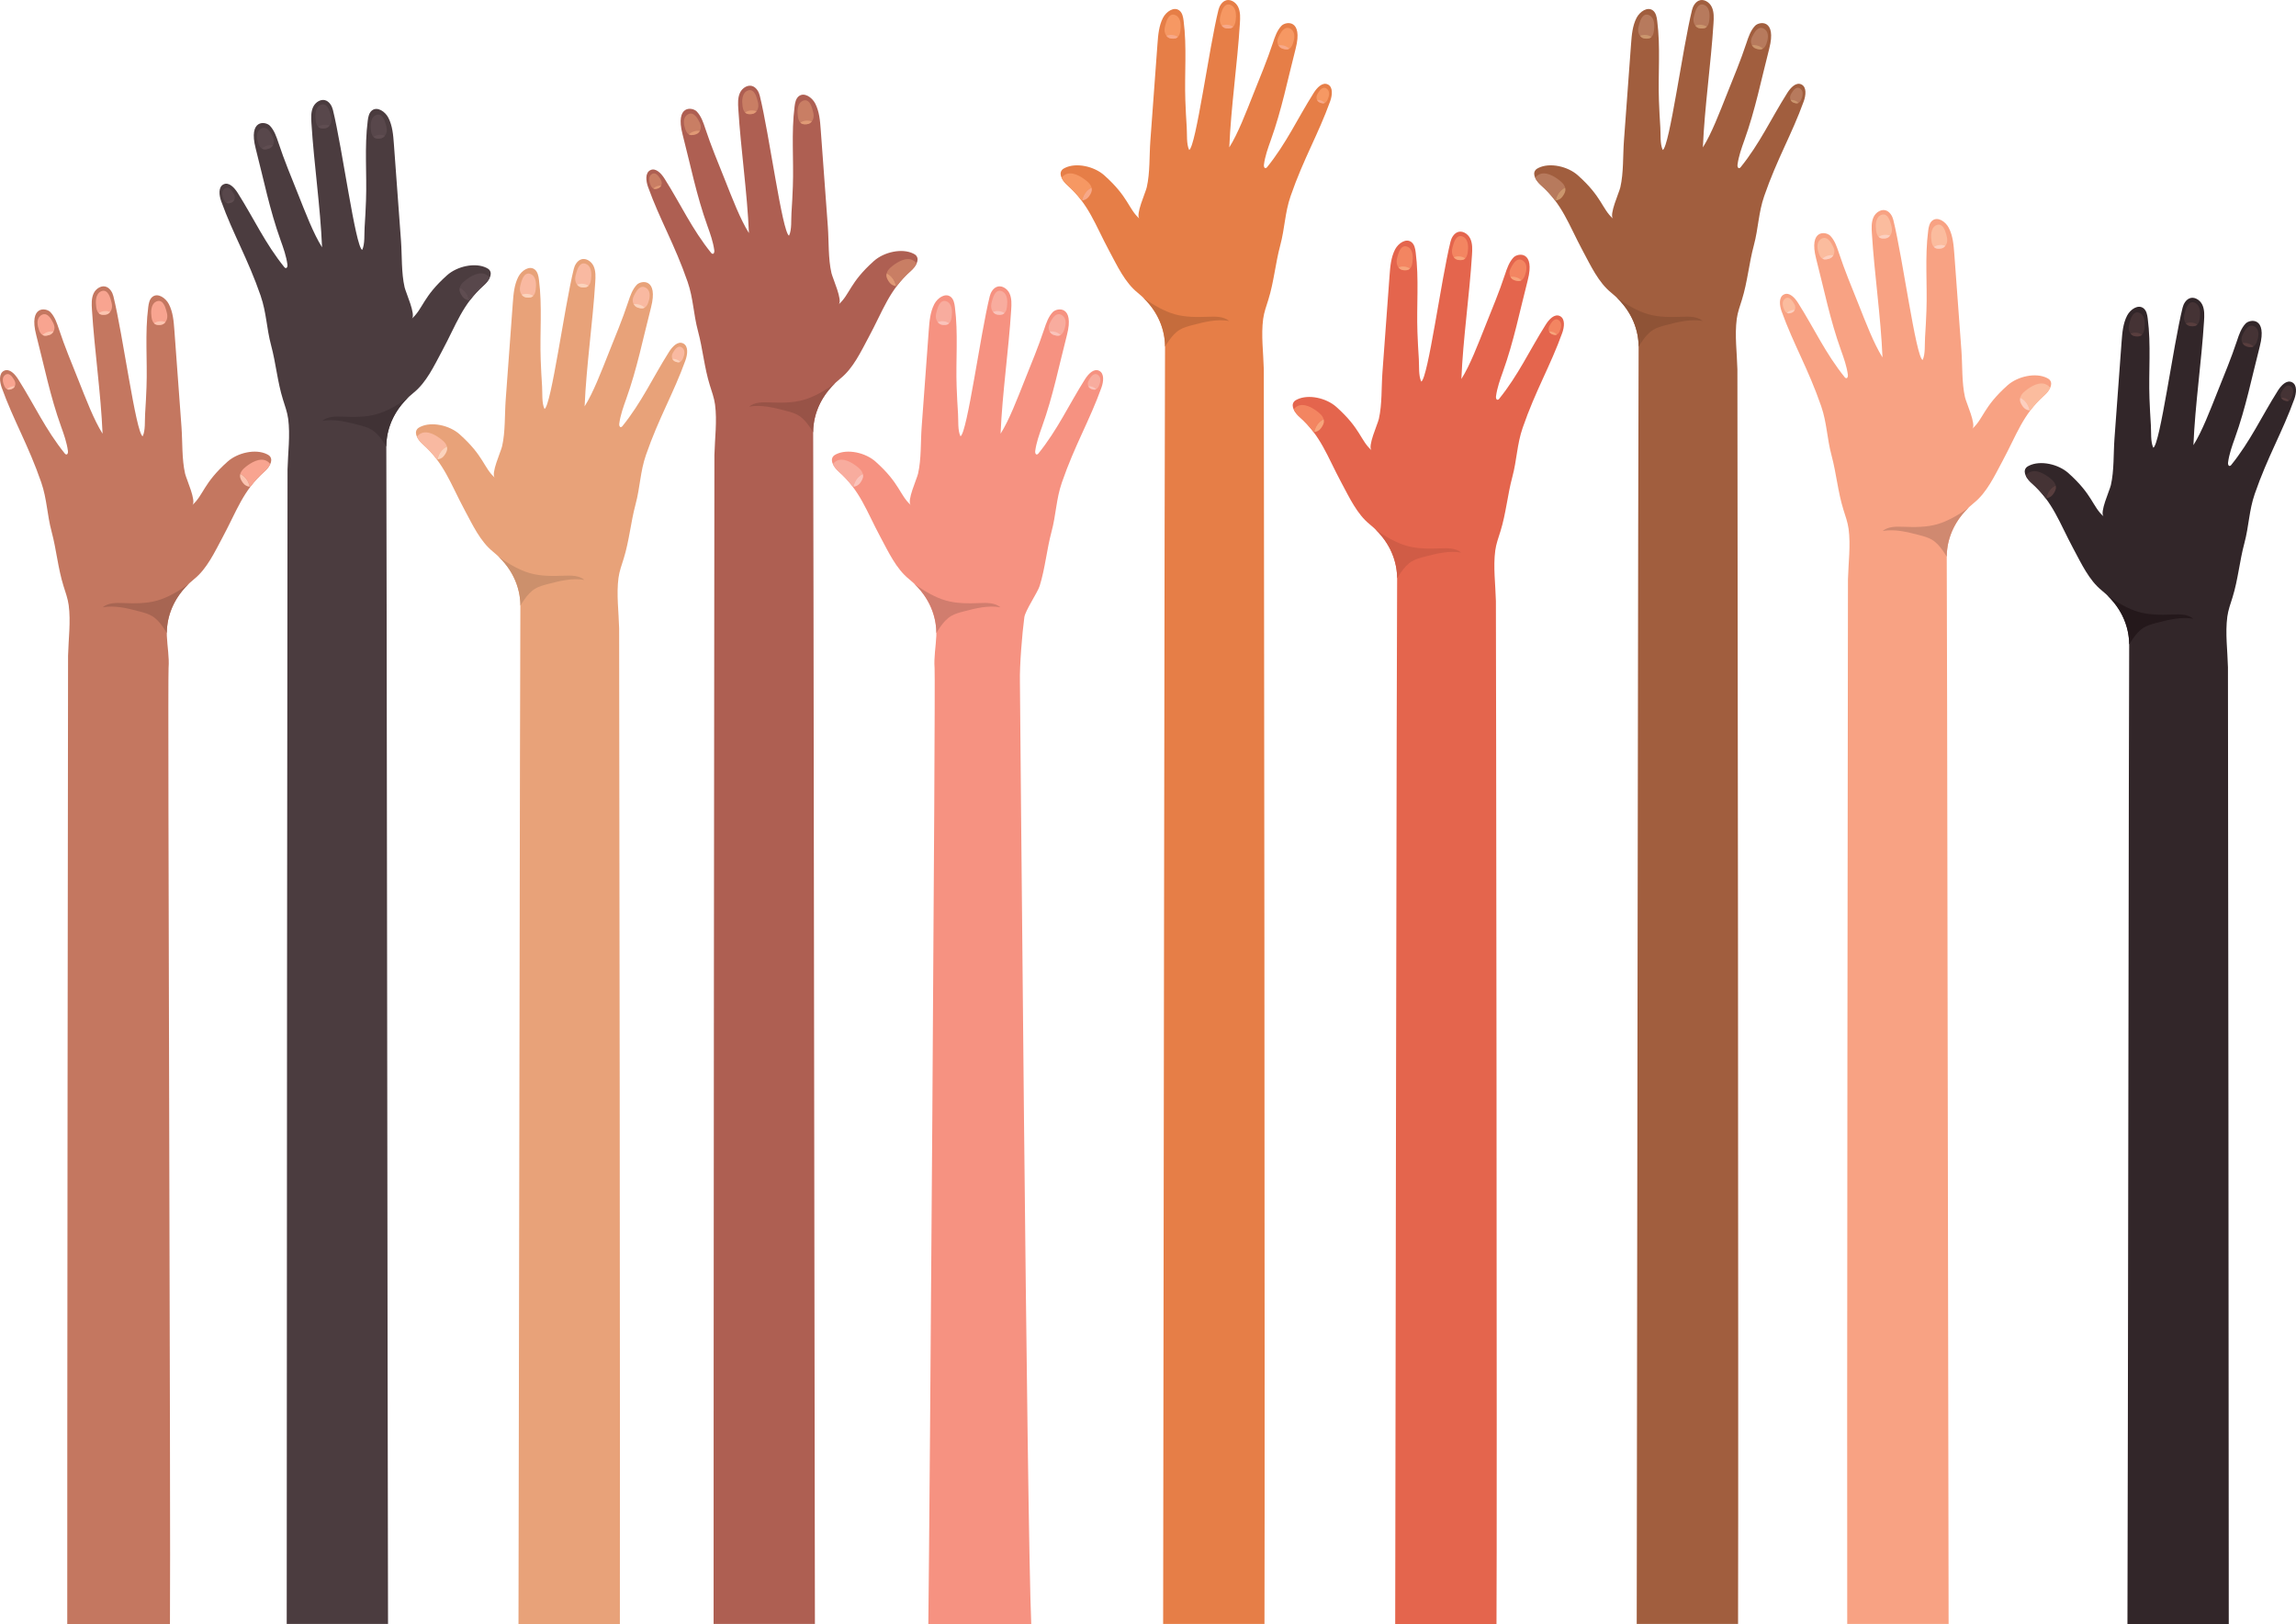 <?xml version="1.0" encoding="UTF-8"?>
<svg id="Capa_1" data-name="Capa 1" xmlns="http://www.w3.org/2000/svg" viewBox="0 0 2221.86 1571.27">
  <defs>
    <style>
      .cls-1 {
        fill: #f7a47b;
      }

      .cls-2 {
        fill: #f7a888;
      }

      .cls-3 {
        fill: #f8a490;
      }

      .cls-4 {
        fill: #f8a283;
      }

      .cls-5 {
        fill: #f8ac9e;
      }

      .cls-6 {
        fill: #fac3bb;
      }

      .cls-7 {
        fill: #f9b9a1;
      }

      .cls-8 {
        fill: #f69281;
      }

      .cls-9 {
        fill: #f69863;
      }

      .cls-10 {
        fill: #fbd3bd;
      }

      .cls-11 {
        fill: #fbbc9e;
      }

      .cls-12 {
        fill: #e8a279;
      }

      .cls-13 {
        fill: #f38561;
      }

      .cls-14 {
        fill: #fccfbf;
      }

      .cls-15 {
        fill: #e4654d;
      }

      .cls-16 {
        fill: #fbc4b0;
      }

      .cls-17 {
        fill: #e67e47;
      }

      .cls-18 {
        fill: #985347;
      }

      .cls-19 {
        fill: #a15e3e;
      }

      .cls-20 {
        fill: #b77a5d;
      }

      .cls-21 {
        fill: #8f5336;
      }

      .cls-22 {
        fill: #a76552;
      }

      .cls-23 {
        fill: #cc906c;
      }

      .cls-24 {
        fill: #d08970;
      }

      .cls-25 {
        fill: #d17d6e;
      }

      .cls-26 {
        fill: #d05c46;
      }

      .cls-27 {
        fill: #c56c3c;
      }

      .cls-28 {
        fill: #c47760;
      }

      .cls-29 {
        fill: #cb966d;
      }

      .cls-30 {
        fill: #ae5f52;
      }

      .cls-31 {
        fill: #c97e64;
      }

      .cls-32 {
        fill: #e09975;
      }

      .cls-33 {
        fill: #24181b;
      }

      .cls-34 {
        fill: #403235;
      }

      .cls-35 {
        fill: #453335;
      }

      .cls-36 {
        fill: #4b3c3f;
      }

      .cls-37 {
        fill: #322629;
      }

      .cls-38 {
        fill: #58474b;
      }

      .cls-39 {
        fill: #593e3e;
      }

      .cls-40 {
        fill: #5f4d51;
      }
    </style>
  </defs>
  <path class="cls-37" d="m1965.87,467.28c20.89,18.52,26.74,37.91,40.56,63.63,7.86,14.64,15.14,30.41,27.42,40.35,25.06,20.29,27.01,44.46,26.57,54.9-.28,6.8-1.25,842.46-1.67,945.11h98.05c.08-99.24-.68-921.28-.79-925.77-.38-15.95-2.73-33.01-.61-48.87.86-6.45,3.12-12.5,5.03-18.63,5.37-17.23,6.81-35.09,11.48-52.44,4.49-16.73,4.43-31.49,10.07-47.8,12.54-36.23,26.67-59.54,38.24-91.62,2.05-5.69,3.04-13.75-2.26-16.33-5.21-2.54-10.48,3.17-13.64,8.16-16.09,25.46-26.51,48.85-45.27,72.06-.35.42-.85.75-1.38.78-1.38.08-1.74-1.95-1.55-3.37,1.09-8.18,3.89-16,6.66-23.73,10.58-29.46,16.2-58.16,24.04-88.53,7.4-28.7-9.54-26.53-13.77-22.08-4.23,4.46-6.3,10.59-8.26,16.5-5.62,17.01-12.34,32.96-18.84,49.31-7.21,18.1-14.91,38.4-23.35,51.79,1.65-39.49,7.79-80.42,10.26-119.94.34-5.38.62-11.03-1.64-15.87-2.27-4.84-8.04-8.36-12.75-6.09-3.31,1.6-5.46,5.23-6.36,8.91-9.21,37.22-21.73,131.89-28.31,135.52-2.79-5.56-1.95-15.38-2.37-21.77-.58-8.68-1.03-17.36-1.36-26.05-.93-25.57,1.63-51.82-1.68-77.21-.45-3.66-1.23-7.68-4.06-9.91-5.22-4.11-12.75,1.02-15.87,7-4.01,7.7-4.73,16.73-5.38,25.46-2.29,31.2-4.59,62.41-6.88,93.61-1.07,14.48-.25,30.88-3.49,45.01-1.18,5.17-11.12,26.71-7.03,30.35-10.94-9.72-10.48-20.96-34.14-42.04-9.6-8.55-27.02-12.61-38.13-7.07-1.04.52-2.08,1.13-2.84,2.09-3.46,4.41,1.16,10.94,5.28,14.59Z"/>
  <path class="cls-35" d="m2127.51,312.43l.06-.11c.68-1.31.98-2.78,1.19-4.24.64-4.62.81-11.86-3.86-14.68-1.17-.7-2.54-1.17-3.91-.95-2.67.44-4.27,3.16-5.24,5.43-.8,1.86-1.24,3.8-1.77,5.74-.6,2.21-.76,4.58-.03,6.8.72,2.18,2.38,4.12,4.56,4.84,1.05.35,2.18.41,3.29.39.89,0,1.79-.07,2.62-.37,1.34-.49,2.4-1.59,3.08-2.85Z"/>
  <path class="cls-39" d="m2126.34,314.02c-.55.55-1.18,1-1.91,1.27-.84.3-1.74.36-2.62.37-1.11.02-2.24-.05-3.29-.39-1.3-.43-2.4-1.29-3.24-2.37,3.61-1.39,7.82-1.08,11.06,1.13Z"/>
  <path class="cls-35" d="m2073.99,322.26l.06-.11c.68-1.31.98-2.78,1.19-4.24.65-4.62.82-11.86-3.86-14.68-1.17-.7-2.54-1.18-3.91-.95-2.67.45-4.27,3.16-5.24,5.43-.8,1.86-1.25,3.8-1.77,5.74-.6,2.22-.76,4.59-.02,6.8.71,2.19,2.37,4.12,4.56,4.84,1.05.35,2.18.41,3.29.4.89-.01,1.79-.07,2.62-.37,1.34-.49,2.4-1.59,3.08-2.85Z"/>
  <path class="cls-39" d="m2072.82,323.85c-.54.55-1.18,1-1.91,1.27-.83.3-1.73.36-2.62.37-1.11.01-2.24-.05-3.29-.4-1.29-.43-2.4-1.29-3.24-2.37,3.61-1.38,7.82-1.07,11.06,1.13Z"/>
  <path class="cls-35" d="m1980.27,482.05c.86-5.26,4.14-10.05,9.02-12.37.21.77.31,1.55.27,2.34.09-1.69-.45-3.39-1.34-4.84l-.09-.16c-1.09-1.71-2.62-3.1-4.22-4.35-5.05-3.98-13.55-9.2-20.13-5.59-1.38.75-2.62,1.79-3.41,3.15,1.24,2.65,3.43,5.21,5.5,7.04,5.47,4.86,9.91,9.77,13.73,14.84.67-.05,1.33-.16,1.97-.32l-1.3.25Z"/>
  <path class="cls-39" d="m1980.27,482.05l1.3-.25.18-.05,1.05-.36.28-.11.9-.47.29-.16,1.06-.79c.86-.76,1.55-1.68,2.17-2.65l.59-.99.43-.81.48-1.07c.2-.48.36-.98.45-1.5l.09-.79v-.02c.04-.79-.07-1.57-.27-2.34-4.88,2.32-8.16,7.11-9.02,12.37Z"/>
  <path class="cls-35" d="m2182.11,334.03l.08-.09c.89-1.01,1.45-2.24,1.9-3.48,1.44-3.94,2.86-10.27-1.21-13.74-1.02-.86-2.27-1.57-3.66-1.66-2.68-.17-4.72,1.88-6.07,3.67-1.1,1.46-1.88,3.08-2.73,4.68-.97,1.83-1.54,3.88-1.22,5.98.33,2.08,1.61,4.13,3.61,5.23.97.53,2.07.82,3.15,1.04.87.18,1.75.32,2.62.23,1.4-.15,2.63-.89,3.51-1.86Z"/>
  <path class="cls-39" d="m2180.69,335.18c-.63.37-1.33.63-2.09.71-.87.09-1.76-.05-2.62-.23-1.09-.22-2.18-.51-3.15-1.04-1.19-.65-2.12-1.64-2.75-2.77,3.78-.46,7.83.7,10.61,3.33Z"/>
  <path class="cls-35" d="m2216.14,386.9l.07-.06c.69-.69,1.15-1.55,1.54-2.44,1.23-2.79,2.55-7.31-.25-10.01-.7-.68-1.57-1.24-2.57-1.38-1.94-.25-3.51,1.15-4.57,2.38-.86,1.02-1.5,2.15-2.2,3.27-.79,1.28-1.29,2.74-1.15,4.28.14,1.52.97,3.07,2.38,3.95.68.43,1.45.69,2.23.9.62.17,1.26.31,1.89.29,1.02-.04,1.95-.52,2.63-1.18Z"/>
  <path class="cls-39" d="m2215.06,387.66c-.47.24-.99.4-1.54.42-.63.03-1.27-.11-1.89-.29-.78-.21-1.55-.47-2.23-.9-.84-.52-1.46-1.29-1.86-2.13,2.75-.16,5.64.87,7.53,2.9Z"/>
  <path class="cls-33" d="m2122.45,598.66c-5.34-4.48-13.03-4.35-20-4.09-11.02.42-22.25.56-32.87-2.47-5.09-1.46-9.95-3.62-14.63-6.09-5.42-2.86-10.61-6.16-15.54-9.81,18.14,17.55,21.01,36.86,21.05,47.34,1.22-2.1,2.54-4.14,3.95-6.12,2.81-3.95,6.06-7.73,10.21-10.23,3.75-2.27,8.07-3.41,12.31-4.52,11.62-3.04,23.69-6.1,35.52-4Z"/>
  <path class="cls-36" d="m252.28,286.35c5.64,16.31,5.59,31.07,10.08,47.8,4.66,17.36,6.11,35.21,11.47,52.44,1.91,6.13,4.18,12.19,5.04,18.63,2.11,15.86-.23,32.92-.62,48.87-.11,4.49-.87,935.69-.79,1117.18h98.04c-.44-185-1.37-1129.85-1.65-1136.52-.43-10.44,1.51-34.61,26.57-54.9,12.28-9.95,19.56-25.71,27.43-40.35,13.82-25.72,19.66-45.11,40.55-63.63,4.12-3.65,8.75-10.18,5.28-14.59-.76-.96-1.8-1.57-2.84-2.09-11.12-5.54-28.54-1.49-38.14,7.07-23.66,21.08-23.2,32.32-34.14,42.05,4.1-3.64-5.84-25.18-7.02-30.35-3.24-14.12-2.43-30.53-3.49-45.01-2.3-31.21-4.59-62.41-6.88-93.61-.64-8.73-1.37-17.76-5.37-25.46-3.11-5.98-10.66-11.11-15.87-7-2.83,2.23-3.61,6.25-4.06,9.91-3.3,25.39-.74,51.63-1.68,77.2-.32,8.7-.77,17.38-1.35,26.06-.43,6.39.42,16.21-2.37,21.77-6.59-3.62-19.11-98.29-28.31-135.52-.91-3.67-3.05-7.3-6.37-8.91-4.7-2.27-10.48,1.25-12.75,6.09-2.27,4.84-1.98,10.5-1.64,15.87,2.48,39.53,8.61,80.45,10.27,119.94-8.45-13.39-16.14-33.69-23.35-51.79-6.51-16.35-13.23-32.3-18.84-49.31-1.96-5.91-4.04-12.04-8.26-16.5-4.23-4.46-21.17-6.62-13.77,22.07,7.84,30.37,13.46,59.06,24.03,88.52,2.78,7.74,5.58,15.56,6.67,23.73.19,1.42-.18,3.45-1.55,3.37-.53-.03-1.03-.36-1.37-.78-18.77-23.21-29.18-46.6-45.27-72.06-3.16-5-8.43-10.7-13.64-8.17-5.3,2.58-4.3,10.64-2.25,16.33,11.57,32.09,25.7,55.4,38.24,91.63Z"/>
  <path class="cls-38" d="m306.74,121.03l-.06-.11c-.68-1.31-.98-2.79-1.19-4.24-.65-4.62-.81-11.86,3.86-14.68,1.16-.7,2.54-1.18,3.91-.95,2.67.44,4.27,3.16,5.24,5.43.8,1.86,1.25,3.8,1.77,5.73.6,2.21.76,4.58.03,6.8-.72,2.18-2.38,4.12-4.56,4.84-1.05.35-2.18.41-3.29.4-.89-.01-1.79-.07-2.62-.38-1.35-.48-2.4-1.58-3.08-2.85Z"/>
  <path class="cls-40" d="m307.91,122.62c.55.55,1.18,1,1.91,1.26.83.3,1.73.36,2.62.38,1.11.01,2.24-.05,3.29-.4,1.3-.43,2.4-1.29,3.24-2.37-3.61-1.39-7.82-1.08-11.06,1.13Z"/>
  <path class="cls-38" d="m360.25,130.86l-.06-.12c-.68-1.31-.98-2.78-1.18-4.24-.65-4.62-.82-11.86,3.86-14.68,1.16-.7,2.54-1.18,3.91-.95,2.67.44,4.27,3.16,5.24,5.43.8,1.86,1.25,3.8,1.77,5.74.6,2.21.76,4.59.03,6.8-.72,2.19-2.37,4.12-4.56,4.85-1.06.35-2.18.41-3.3.39-.89,0-1.79-.07-2.62-.37-1.35-.48-2.41-1.59-3.09-2.85Z"/>
  <path class="cls-40" d="m361.43,132.44c.55.55,1.18,1,1.91,1.26.83.3,1.73.36,2.62.37,1.11.02,2.24-.04,3.3-.39,1.29-.43,2.39-1.29,3.24-2.38-3.62-1.39-7.82-1.08-11.07,1.13Z"/>
  <path class="cls-38" d="m453.97,290.65c-.85-5.26-4.14-10.05-9.02-12.38-.21.77-.31,1.56-.28,2.34-.09-1.68.46-3.39,1.34-4.84l.1-.16c1.09-1.71,2.62-3.09,4.22-4.35,5.05-3.98,13.54-9.2,20.13-5.58,1.37.75,2.62,1.8,3.4,3.15-1.23,2.65-3.43,5.21-5.5,7.04-5.47,4.86-9.91,9.77-13.73,14.84-.67-.05-1.33-.16-1.98-.33l1.3.26Z"/>
  <path class="cls-40" d="m453.97,290.65l-1.3-.26-.19-.05-1.05-.36-.28-.12-.91-.46-.29-.16-1.05-.79c-.86-.76-1.56-1.68-2.17-2.66l-.59-.99-.44-.81-.48-1.06c-.2-.49-.36-.99-.46-1.51l-.09-.79v-.02c-.04-.78.07-1.57.28-2.34,4.87,2.32,8.16,7.12,9.02,12.38Z"/>
  <path class="cls-38" d="m252.13,142.63l-.08-.09c-.89-1.01-1.45-2.24-1.9-3.48-1.45-3.94-2.87-10.27,1.21-13.74,1.02-.87,2.27-1.57,3.66-1.66,2.68-.18,4.71,1.88,6.07,3.67,1.1,1.47,1.87,3.08,2.73,4.68.97,1.82,1.54,3.88,1.21,5.98-.32,2.07-1.6,4.13-3.6,5.23-.97.53-2.07.82-3.15,1.05-.87.18-1.76.32-2.62.22-1.4-.14-2.63-.89-3.51-1.86Z"/>
  <path class="cls-40" d="m253.56,143.77c.63.37,1.33.63,2.09.71.86.09,1.75-.05,2.62-.22,1.09-.23,2.18-.52,3.15-1.05,1.19-.65,2.11-1.64,2.74-2.77-3.77-.46-7.82.7-10.61,3.33Z"/>
  <path class="cls-38" d="m218.1,195.49l-.06-.06c-.69-.69-1.15-1.56-1.54-2.44-1.23-2.79-2.55-7.32.24-10.02.7-.68,1.57-1.24,2.57-1.37,1.94-.25,3.51,1.14,4.57,2.38.87,1.01,1.5,2.15,2.19,3.27.79,1.28,1.3,2.74,1.16,4.28-.13,1.52-.96,3.07-2.37,3.96-.68.43-1.45.69-2.23.9-.62.17-1.26.31-1.9.29-1.02-.04-1.94-.52-2.63-1.18Z"/>
  <path class="cls-40" d="m219.18,196.26c.47.24,1,.4,1.54.42.64.03,1.27-.11,1.9-.29.78-.21,1.55-.47,2.23-.9.84-.53,1.46-1.29,1.87-2.14-2.76-.16-5.64.87-7.54,2.9Z"/>
  <path class="cls-34" d="m311.8,407.26c5.34-4.48,13.03-4.35,20-4.09,11.03.41,22.26.55,32.87-2.48,5.09-1.45,9.95-3.62,14.63-6.09,5.42-2.86,10.61-6.16,15.54-9.82-18.14,17.55-21.02,36.86-21.05,47.34-1.22-2.1-2.54-4.14-3.94-6.12-2.82-3.95-6.06-7.73-10.21-10.24-3.75-2.27-8.06-3.41-12.31-4.52-11.62-3.04-23.69-6.1-35.52-4Z"/>
  <path class="cls-19" d="m1491.16,179.18c20.89,18.52,26.74,37.91,40.55,63.63,7.86,14.64,15.14,30.41,27.42,40.35,25.06,20.29,27.01,44.46,26.57,54.9-.33,7.95-1.6,1057.89-1.83,1233.21h98.07c.54-176.5-.52-1208.51-.64-1213.87-.39-15.95-2.73-33-.62-48.87.86-6.44,3.12-12.5,5.03-18.63,5.37-17.23,6.81-35.09,11.48-52.44,4.49-16.73,4.43-31.49,10.07-47.8,12.54-36.23,26.67-59.54,38.24-91.63,2.05-5.69,3.05-13.75-2.25-16.33-5.21-2.54-10.49,3.17-13.64,8.16-16.09,25.46-26.51,48.85-45.27,72.06-.34.42-.84.75-1.38.78-1.38.08-1.74-1.95-1.55-3.37,1.09-8.18,3.89-16,6.67-23.74,10.57-29.46,16.2-58.15,24.03-88.52,7.4-28.69-9.54-26.54-13.77-22.07-4.22,4.46-6.3,10.59-8.25,16.5-5.62,17.02-12.33,32.96-18.85,49.32-7.21,18.1-14.9,38.4-23.35,51.79,1.66-39.49,7.79-80.42,10.27-119.95.34-5.37.62-11.03-1.65-15.86-2.27-4.84-8.04-8.36-12.75-6.09-3.31,1.6-5.46,5.23-6.37,8.91-9.2,37.22-21.71,131.89-28.3,135.52-2.79-5.56-1.95-15.39-2.37-21.77-.58-8.68-1.03-17.37-1.35-26.06-.93-25.57,1.63-51.82-1.68-77.21-.45-3.66-1.23-7.68-4.06-9.91-5.22-4.11-12.75,1.02-15.87,7-4.01,7.7-4.73,16.73-5.38,25.46-2.29,31.21-4.59,62.41-6.88,93.61-1.06,14.48-.25,30.89-3.49,45.01-1.18,5.17-11.13,26.71-7.02,30.35-10.95-9.72-10.48-20.96-34.15-42.05-9.6-8.55-27.02-12.61-38.13-7.07-1.04.52-2.08,1.13-2.84,2.09-3.47,4.41,1.16,10.94,5.28,14.59Z"/>
  <path class="cls-20" d="m1652.8,24.34l.06-.12c.68-1.31.98-2.78,1.19-4.24.65-4.63.81-11.86-3.86-14.68-1.17-.7-2.54-1.18-3.91-.95-2.67.44-4.27,3.16-5.24,5.43-.79,1.86-1.24,3.8-1.76,5.74-.6,2.21-.76,4.58-.03,6.8.72,2.19,2.38,4.12,4.57,4.84,1.05.35,2.18.41,3.29.39.89,0,1.79-.07,2.62-.37,1.35-.48,2.41-1.59,3.09-2.85Z"/>
  <path class="cls-29" d="m1651.63,25.92c-.55.55-1.19,1-1.91,1.26-.83.3-1.73.36-2.62.37-1.11.01-2.24-.05-3.29-.39-1.3-.43-2.4-1.29-3.24-2.37,3.61-1.39,7.82-1.08,11.07,1.13Z"/>
  <path class="cls-20" d="m1599.28,34.16l.06-.12c.68-1.31.98-2.78,1.19-4.24.65-4.62.82-11.86-3.86-14.68-1.17-.7-2.54-1.17-3.91-.95-2.67.45-4.27,3.16-5.24,5.43-.79,1.86-1.25,3.8-1.77,5.73-.6,2.22-.76,4.59-.04,6.8.72,2.19,2.38,4.12,4.57,4.85,1.05.35,2.18.41,3.29.39.89,0,1.79-.06,2.62-.37,1.34-.49,2.4-1.59,3.08-2.85Z"/>
  <path class="cls-29" d="m1598.11,35.75c-.54.55-1.18,1-1.91,1.27-.83.3-1.73.36-2.62.37-1.11.02-2.24-.04-3.29-.39-1.29-.43-2.4-1.29-3.24-2.38,3.61-1.38,7.82-1.07,11.06,1.13Z"/>
  <path class="cls-20" d="m1505.56,193.96c.86-5.26,4.15-10.05,9.02-12.38.21.77.31,1.55.27,2.34.09-1.69-.45-3.39-1.34-4.84l-.09-.16c-1.09-1.71-2.62-3.1-4.22-4.36-5.05-3.98-13.55-9.19-20.14-5.58-1.37.75-2.62,1.8-3.4,3.15,1.24,2.65,3.43,5.21,5.5,7.04,5.47,4.85,9.91,9.77,13.73,14.84.67-.05,1.33-.16,1.97-.32l-1.3.26Z"/>
  <path class="cls-29" d="m1505.56,193.96l1.3-.26.19-.05,1.05-.36.28-.12.9-.46.29-.17,1.06-.79c.86-.76,1.55-1.68,2.17-2.66l.59-.99.44-.8.48-1.06c.2-.49.36-.99.45-1.51l.09-.79v-.02c.04-.79-.07-1.57-.27-2.34-4.87,2.32-8.16,7.11-9.02,12.38Z"/>
  <path class="cls-20" d="m1707.4,45.93l.08-.09c.89-1.01,1.45-2.24,1.9-3.48,1.44-3.94,2.86-10.27-1.21-13.74-1.02-.87-2.27-1.57-3.66-1.66-2.69-.17-4.72,1.88-6.07,3.67-1.1,1.46-1.88,3.08-2.73,4.68-.97,1.83-1.54,3.88-1.21,5.98.32,2.08,1.6,4.13,3.61,5.23.97.53,2.07.82,3.15,1.04.87.18,1.76.32,2.62.23,1.39-.14,2.62-.89,3.51-1.86Z"/>
  <path class="cls-29" d="m1705.98,47.08c-.62.37-1.33.63-2.08.71-.86.09-1.75-.05-2.62-.23-1.09-.23-2.18-.52-3.15-1.05-1.19-.65-2.12-1.64-2.75-2.77,3.78-.46,7.83.7,10.61,3.34Z"/>
  <path class="cls-20" d="m1741.43,98.8l.07-.06c.69-.7,1.15-1.56,1.54-2.44,1.23-2.79,2.55-7.31-.25-10.01-.7-.68-1.57-1.25-2.57-1.38-1.93-.25-3.5,1.15-4.57,2.38-.87,1.02-1.5,2.15-2.2,3.27-.79,1.28-1.29,2.74-1.16,4.29.14,1.52.97,3.07,2.38,3.95.68.43,1.46.69,2.24.9.62.17,1.26.31,1.89.29,1.02-.04,1.95-.52,2.63-1.18Z"/>
  <path class="cls-29" d="m1740.35,99.57c-.46.24-.99.4-1.54.42-.63.03-1.27-.11-1.89-.29-.78-.21-1.56-.47-2.24-.9-.83-.52-1.46-1.29-1.86-2.13,2.75-.16,5.64.87,7.54,2.9Z"/>
  <path class="cls-21" d="m1647.74,310.56c-5.34-4.48-13.03-4.35-20-4.09-11.03.41-22.26.56-32.87-2.48-5.09-1.46-9.95-3.62-14.63-6.09-5.42-2.86-10.61-6.16-15.54-9.81,18.14,17.55,21.01,36.86,21.05,47.34,1.22-2.1,2.54-4.14,3.95-6.12,2.81-3.96,6.06-7.73,10.21-10.24,3.75-2.27,8.06-3.41,12.3-4.52,11.62-3.04,23.69-6.1,35.52-4Z"/>
  <path class="cls-30" d="m665.37,272.55c5.65,16.31,5.58,31.07,10.08,47.8,4.66,17.36,6.11,35.21,11.47,52.44,1.91,6.13,4.17,12.19,5.03,18.63,2.12,15.86-.23,32.91-.61,48.87-.11,4.61-.91,948.1-.79,1130.98h98.05c-.42-185.92-1.4-1143.48-1.68-1150.32-.44-10.44,1.51-34.61,26.57-54.9,12.28-9.94,19.56-25.71,27.42-40.35,13.81-25.72,19.66-45.11,40.55-63.63,4.12-3.65,8.75-10.18,5.28-14.59-.76-.96-1.8-1.57-2.84-2.09-11.11-5.54-28.53-1.49-38.13,7.06-23.67,21.09-23.21,32.32-34.15,42.05,4.1-3.64-5.84-25.18-7.02-30.34-3.24-14.12-2.43-30.53-3.49-45.01-2.3-31.2-4.59-62.41-6.88-93.61-.64-8.73-1.36-17.75-5.37-25.46-3.11-5.98-10.65-11.11-15.86-7-2.83,2.23-3.61,6.25-4.06,9.91-3.3,25.39-.74,51.63-1.68,77.21-.32,8.69-.77,17.38-1.35,26.06-.43,6.38.42,16.21-2.37,21.77-6.58-3.63-19.1-98.29-28.3-135.52-.91-3.67-3.06-7.3-6.37-8.91-4.7-2.27-10.48,1.25-12.75,6.09-2.27,4.84-1.98,10.49-1.64,15.87,2.48,39.53,8.61,80.45,10.27,119.94-8.45-13.39-16.14-33.69-23.35-51.79-6.52-16.36-13.23-32.3-18.85-49.31-1.95-5.92-4.03-12.05-8.26-16.5-4.23-4.46-21.17-6.62-13.77,22.07,7.84,30.38,13.46,59.06,24.04,88.53,2.78,7.74,5.57,15.55,6.67,23.74.19,1.41-.18,3.45-1.55,3.36-.53-.03-1.03-.36-1.38-.77-18.76-23.21-29.18-46.61-45.27-72.06-3.15-4.99-8.43-10.7-13.64-8.16-5.3,2.58-4.3,10.64-2.25,16.33,11.56,32.09,25.7,55.4,38.23,91.63Z"/>
  <path class="cls-31" d="m719.83,107.23l-.06-.12c-.67-1.31-.98-2.78-1.18-4.24-.65-4.63-.82-11.86,3.86-14.68,1.16-.7,2.54-1.18,3.91-.95,2.67.44,4.27,3.16,5.24,5.43.79,1.86,1.24,3.8,1.77,5.74.6,2.21.76,4.58.03,6.8-.72,2.18-2.37,4.12-4.56,4.84-1.05.35-2.18.41-3.3.4-.89-.01-1.79-.07-2.62-.37-1.35-.49-2.41-1.59-3.09-2.85Z"/>
  <path class="cls-32" d="m721,108.82c.55.55,1.18,1,1.91,1.27.83.3,1.73.36,2.62.37,1.11.01,2.24-.05,3.3-.4,1.29-.43,2.4-1.29,3.24-2.37-3.61-1.39-7.82-1.08-11.07,1.13Z"/>
  <path class="cls-31" d="m773.35,117.06l-.06-.12c-.68-1.31-.98-2.78-1.19-4.24-.65-4.62-.81-11.86,3.86-14.67,1.17-.7,2.54-1.18,3.91-.95,2.67.44,4.27,3.16,5.24,5.43.79,1.86,1.24,3.8,1.77,5.73.6,2.22.76,4.59.03,6.8-.72,2.18-2.37,4.12-4.56,4.84-1.05.35-2.19.41-3.29.39-.89-.01-1.79-.07-2.62-.37-1.34-.49-2.4-1.59-3.08-2.85Z"/>
  <path class="cls-32" d="m774.52,118.64c.55.55,1.18,1,1.91,1.26.84.3,1.74.36,2.62.37,1.11.02,2.24-.05,3.29-.39,1.3-.43,2.4-1.29,3.24-2.38-3.62-1.38-7.82-1.07-11.07,1.14Z"/>
  <path class="cls-31" d="m867.07,276.85c-.86-5.26-4.14-10.05-9.02-12.38-.21.77-.31,1.55-.27,2.34-.09-1.68.45-3.39,1.34-4.84l.09-.16c1.09-1.71,2.63-3.09,4.22-4.35,5.05-3.98,13.55-9.19,20.14-5.58,1.37.75,2.62,1.79,3.4,3.15-1.23,2.65-3.43,5.21-5.5,7.04-5.47,4.85-9.91,9.77-13.73,14.84-.67-.05-1.33-.16-1.97-.32l1.3.26Z"/>
  <path class="cls-32" d="m867.07,276.85l-1.3-.26-.19-.05-1.05-.36-.29-.12-.91-.46-.29-.16-1.06-.79c-.86-.76-1.55-1.68-2.17-2.66l-.59-.99-.44-.81-.48-1.06c-.2-.49-.36-.99-.46-1.51l-.09-.79v-.02c-.04-.79.07-1.57.27-2.34,4.88,2.32,8.16,7.11,9.02,12.38Z"/>
  <path class="cls-31" d="m665.23,128.83l-.08-.09c-.89-1.01-1.45-2.24-1.9-3.48-1.45-3.93-2.87-10.27,1.2-13.73,1.02-.87,2.27-1.57,3.66-1.66,2.68-.17,4.72,1.88,6.07,3.67,1.1,1.46,1.88,3.08,2.73,4.68.97,1.82,1.54,3.87,1.22,5.98-.32,2.08-1.6,4.13-3.61,5.23-.96.53-2.06.82-3.15,1.04-.87.18-1.76.32-2.63.23-1.39-.15-2.62-.89-3.5-1.86Z"/>
  <path class="cls-32" d="m666.66,129.97c.62.37,1.32.63,2.08.71.87.09,1.76-.05,2.63-.23,1.09-.22,2.18-.52,3.15-1.04,1.19-.65,2.12-1.64,2.75-2.77-3.77-.46-7.83.7-10.61,3.33Z"/>
  <path class="cls-31" d="m631.2,181.69l-.06-.06c-.69-.69-1.16-1.56-1.54-2.44-1.23-2.78-2.55-7.31.24-10.01.7-.68,1.58-1.24,2.57-1.37,1.94-.25,3.51,1.14,4.57,2.38.87,1.01,1.5,2.15,2.2,3.26.79,1.28,1.3,2.74,1.16,4.29-.14,1.52-.97,3.07-2.37,3.95-.68.43-1.45.69-2.24.9-.62.17-1.26.31-1.89.29-1.02-.04-1.95-.52-2.63-1.19Z"/>
  <path class="cls-32" d="m632.28,182.46c.47.24.99.4,1.54.42.63.02,1.27-.12,1.89-.29.79-.21,1.56-.47,2.24-.9.83-.53,1.46-1.29,1.86-2.13-2.75-.16-5.64.87-7.54,2.9Z"/>
  <path class="cls-18" d="m724.89,393.45c5.34-4.48,13.03-4.35,20-4.09,11.03.41,22.26.56,32.87-2.48,5.09-1.45,9.95-3.62,14.63-6.09,5.43-2.86,10.61-6.16,15.54-9.81-18.14,17.55-21.01,36.86-21.05,47.34-1.22-2.1-2.54-4.14-3.95-6.12-2.81-3.96-6.05-7.73-10.21-10.24-3.75-2.27-8.06-3.41-12.31-4.52-11.62-3.04-23.69-6.1-35.52-4Z"/>
  <path class="cls-15" d="m1257.46,403.28c20.89,18.52,26.74,37.91,40.56,63.63,7.86,14.64,15.14,30.41,27.42,40.35,25.06,20.29,27.01,44.46,26.57,54.91-.35,8.43-1.76,919.34-1.86,1009.11h98.02c.71-92.97-.43-984.2-.57-989.77-.39-15.95-2.73-33-.62-48.87.86-6.44,3.12-12.49,5.03-18.63,5.37-17.23,6.81-35.09,11.47-52.44,4.5-16.74,4.43-31.49,10.08-47.81,12.54-36.23,26.67-59.54,38.23-91.63,2.05-5.69,3.05-13.75-2.25-16.33-5.21-2.53-10.49,3.17-13.64,8.16-16.09,25.46-26.51,48.85-45.27,72.06-.34.43-.84.75-1.38.78-1.38.08-1.75-1.95-1.55-3.36,1.1-8.18,3.89-16,6.67-23.74,10.57-29.46,16.2-58.15,24.03-88.53,7.4-28.69-9.54-26.54-13.76-22.07-4.23,4.46-6.3,10.59-8.26,16.5-5.62,17.01-12.33,32.96-18.84,49.31-7.21,18.1-14.9,38.4-23.35,51.79,1.65-39.49,7.79-80.42,10.27-119.95.33-5.37.62-11.02-1.64-15.86-2.27-4.84-8.05-8.36-12.75-6.09-3.31,1.6-5.46,5.23-6.37,8.91-9.2,37.23-21.72,131.89-28.31,135.52-2.79-5.56-1.94-15.39-2.37-21.77-.58-8.68-1.03-17.36-1.35-26.05-.93-25.57,1.62-51.82-1.68-77.21-.45-3.66-1.23-7.68-4.07-9.91-5.21-4.11-12.75,1.02-15.87,7-4,7.7-4.73,16.73-5.37,25.46-2.29,31.21-4.59,62.41-6.88,93.61-1.07,14.48-.25,30.89-3.48,45.01-1.18,5.16-11.13,26.7-7.03,30.34-10.94-9.72-10.48-20.96-34.14-42.04-9.6-8.56-27.02-12.61-38.13-7.07-1.04.52-2.08,1.12-2.84,2.09-3.46,4.41,1.16,10.94,5.28,14.59Z"/>
  <path class="cls-13" d="m1419.1,248.43l.06-.12c.68-1.31.99-2.78,1.19-4.24.65-4.62.81-11.86-3.86-14.68-1.16-.7-2.54-1.18-3.91-.95-2.67.44-4.26,3.16-5.24,5.43-.79,1.86-1.24,3.8-1.77,5.74-.6,2.21-.76,4.58-.03,6.8.71,2.18,2.38,4.12,4.56,4.84,1.05.35,2.18.41,3.3.39.89,0,1.79-.07,2.62-.37,1.35-.48,2.4-1.59,3.08-2.85Z"/>
  <path class="cls-1" d="m1417.93,250.02c-.54.55-1.18,1-1.91,1.26-.83.3-1.73.36-2.62.37-1.11.02-2.24-.04-3.3-.39-1.3-.43-2.4-1.29-3.24-2.38,3.61-1.39,7.82-1.08,11.06,1.13Z"/>
  <path class="cls-13" d="m1365.59,258.26l.06-.11c.68-1.31.98-2.78,1.19-4.24.65-4.62.81-11.86-3.86-14.67-1.17-.7-2.54-1.18-3.91-.95-2.67.45-4.27,3.16-5.24,5.43-.8,1.86-1.25,3.8-1.77,5.73-.6,2.22-.76,4.59-.03,6.8.72,2.18,2.38,4.12,4.57,4.84,1.05.35,2.18.41,3.29.39.88-.01,1.79-.07,2.62-.37,1.35-.49,2.41-1.59,3.09-2.85Z"/>
  <path class="cls-1" d="m1364.41,259.84c-.55.55-1.19,1-1.91,1.27-.83.3-1.73.36-2.62.37-1.12.02-2.24-.05-3.29-.39-1.3-.43-2.4-1.29-3.24-2.38,3.61-1.38,7.82-1.07,11.06,1.13Z"/>
  <path class="cls-13" d="m1271.87,418.05c.85-5.26,4.14-10.05,9.02-12.38.21.77.31,1.55.27,2.34.09-1.69-.45-3.39-1.34-4.84l-.1-.15c-1.09-1.71-2.62-3.1-4.22-4.36-5.05-3.98-13.54-9.2-20.13-5.59-1.38.75-2.62,1.8-3.4,3.16,1.23,2.65,3.42,5.21,5.49,7.04,5.48,4.85,9.91,9.77,13.73,14.84.68-.05,1.33-.16,1.98-.32l-1.3.26Z"/>
  <path class="cls-1" d="m1271.87,418.05l1.3-.26.18-.05,1.05-.36.29-.11.9-.47.29-.16,1.06-.79c.86-.76,1.55-1.68,2.17-2.66l.59-.99.44-.81.48-1.06c.2-.49.36-.99.46-1.51l.09-.78v-.02c.04-.79-.07-1.57-.27-2.34-4.88,2.32-8.17,7.11-9.02,12.38Z"/>
  <path class="cls-13" d="m1473.71,270.03l.08-.09c.89-1.01,1.45-2.24,1.91-3.48,1.43-3.93,2.86-10.27-1.21-13.73-1.02-.87-2.27-1.57-3.66-1.66-2.69-.17-4.72,1.88-6.07,3.67-1.1,1.46-1.88,3.08-2.73,4.68-.98,1.83-1.54,3.88-1.22,5.98.32,2.08,1.6,4.13,3.61,5.23.97.54,2.06.82,3.15,1.05.86.18,1.75.32,2.62.23,1.39-.14,2.62-.89,3.5-1.86Z"/>
  <path class="cls-1" d="m1472.28,271.17c-.63.37-1.32.63-2.08.71-.87.09-1.76-.05-2.62-.23-1.09-.23-2.18-.51-3.15-1.05-1.2-.65-2.12-1.64-2.75-2.77,3.77-.46,7.82.7,10.61,3.33Z"/>
  <path class="cls-13" d="m1507.74,322.9l.06-.06c.69-.69,1.15-1.56,1.54-2.44,1.23-2.79,2.55-7.32-.24-10.02-.7-.67-1.57-1.24-2.57-1.38-1.94-.25-3.51,1.15-4.57,2.38-.87,1.02-1.5,2.15-2.2,3.27-.79,1.28-1.3,2.74-1.16,4.29.14,1.52.97,3.07,2.38,3.95.68.43,1.46.69,2.24.9.62.17,1.26.31,1.89.29,1.02-.04,1.95-.52,2.63-1.18Z"/>
  <path class="cls-1" d="m1506.66,323.66c-.47.24-.99.4-1.54.42-.63.02-1.27-.12-1.89-.29-.78-.21-1.56-.47-2.24-.9-.83-.53-1.46-1.29-1.86-2.14,2.75-.16,5.64.87,7.54,2.9Z"/>
  <path class="cls-26" d="m1414.04,534.66c-5.34-4.48-13.03-4.35-20-4.09-11.03.41-22.26.56-32.87-2.48-5.09-1.45-9.95-3.62-14.63-6.09-5.42-2.86-10.61-6.16-15.54-9.81,18.14,17.56,21.01,36.86,21.05,47.34,1.22-2.1,2.54-4.14,3.94-6.12,2.82-3.96,6.06-7.73,10.22-10.24,3.75-2.27,8.05-3.41,12.3-4.52,11.63-3.04,23.69-6.1,35.52-4Z"/>
  <path class="cls-28" d="m39.89,466.67c5.64,16.32,5.58,31.07,10.07,47.8,4.66,17.36,6.11,35.21,11.48,52.44,1.91,6.13,4.17,12.2,5.03,18.63,2.12,15.86-.23,32.92-.61,48.87-.11,4.66-.93,836.57-.78,936.86h99.39c.85-97.33-2.38-911.43-1.34-924.95.8-10.42-1.25-20.81-1.68-31.25-.44-10.44,1.51-34.61,26.57-54.9,12.28-9.95,19.56-25.71,27.42-40.35,13.82-25.72,19.66-45.11,40.55-63.63,4.12-3.65,8.75-10.18,5.28-14.59-.76-.96-1.8-1.57-2.84-2.09-11.11-5.54-28.53-1.48-38.13,7.07-23.67,21.08-23.21,32.32-34.15,42.05,4.1-3.64-5.84-25.18-7.03-30.35-3.23-14.12-2.42-30.53-3.48-45.01-2.3-31.21-4.59-62.41-6.88-93.61-.64-8.73-1.36-17.76-5.38-25.46-3.11-5.98-10.65-11.11-15.86-7-2.83,2.23-3.61,6.25-4.06,9.91-3.31,25.39-.75,51.64-1.68,77.21-.32,8.69-.77,17.38-1.35,26.06-.43,6.39.42,16.21-2.37,21.77-6.59-3.62-19.11-98.3-28.31-135.52-.91-3.67-3.05-7.3-6.37-8.9-4.7-2.27-10.48,1.25-12.75,6.09-2.27,4.84-1.98,10.49-1.64,15.86,2.48,39.53,8.61,80.46,10.27,119.94-8.45-13.39-16.14-33.69-23.35-51.79-6.52-16.36-13.23-32.3-18.85-49.32-1.95-5.91-4.03-12.04-8.25-16.5-4.23-4.46-21.17-6.62-13.77,22.08,7.84,30.37,13.46,59.06,24.04,88.52,2.78,7.74,5.57,15.55,6.67,23.74.19,1.42-.17,3.45-1.55,3.37-.53-.03-1.03-.36-1.37-.78-18.76-23.21-29.18-46.6-45.27-72.06-3.16-5-8.43-10.7-13.64-8.16-5.3,2.58-4.31,10.64-2.26,16.33,11.57,32.09,25.7,55.39,38.24,91.63Z"/>
  <path class="cls-3" d="m94.35,301.35l-.06-.11c-.67-1.31-.98-2.78-1.18-4.24-.65-4.62-.82-11.86,3.86-14.68,1.17-.7,2.54-1.18,3.91-.95,2.67.44,4.27,3.16,5.24,5.43.79,1.86,1.24,3.8,1.77,5.73.6,2.21.76,4.59.03,6.8-.72,2.18-2.37,4.12-4.56,4.84-1.05.35-2.18.41-3.3.39-.89,0-1.79-.07-2.62-.37-1.35-.49-2.41-1.59-3.09-2.85Z"/>
  <path class="cls-16" d="m95.52,302.94c.54.55,1.18,1,1.91,1.27.83.3,1.73.36,2.62.37,1.11.01,2.24-.05,3.3-.39,1.29-.43,2.4-1.29,3.24-2.38-3.61-1.39-7.82-1.07-11.06,1.13Z"/>
  <path class="cls-3" d="m147.87,311.18l-.06-.12c-.68-1.31-.98-2.78-1.19-4.24-.64-4.62-.81-11.86,3.86-14.68,1.17-.7,2.54-1.18,3.91-.95,2.67.45,4.27,3.16,5.24,5.43.79,1.86,1.24,3.8,1.77,5.74.6,2.21.76,4.59.03,6.8-.72,2.19-2.37,4.12-4.56,4.84-1.05.35-2.18.41-3.29.39-.89,0-1.79-.07-2.62-.37-1.34-.49-2.4-1.59-3.08-2.85Z"/>
  <path class="cls-16" d="m149.04,312.76c.55.55,1.18,1,1.91,1.27.84.3,1.74.36,2.62.37,1.11.02,2.24-.04,3.29-.39,1.3-.43,2.4-1.29,3.24-2.37-3.61-1.38-7.82-1.08-11.07,1.13Z"/>
  <path class="cls-3" d="m241.58,470.97c-.86-5.26-4.14-10.05-9.02-12.37-.21.77-.31,1.55-.27,2.34-.09-1.69.45-3.39,1.34-4.84l.09-.16c1.09-1.71,2.62-3.1,4.22-4.36,5.05-3.98,13.55-9.19,20.14-5.59,1.37.75,2.62,1.8,3.4,3.16-1.23,2.65-3.43,5.21-5.5,7.04-5.47,4.85-9.91,9.77-13.73,14.84-.67-.05-1.33-.15-1.97-.32l1.3.26Z"/>
  <path class="cls-16" d="m241.58,470.97l-1.3-.26-.19-.05-1.05-.36-.28-.12-.91-.47-.29-.17-1.06-.79c-.86-.76-1.55-1.68-2.17-2.65l-.59-.99-.44-.81-.48-1.06c-.2-.49-.36-.98-.46-1.5l-.09-.79v-.02c-.04-.79.07-1.57.27-2.34,4.87,2.32,8.16,7.11,9.02,12.37Z"/>
  <path class="cls-3" d="m39.74,322.95l-.08-.09c-.89-1.01-1.45-2.24-1.9-3.48-1.45-3.94-2.87-10.27,1.2-13.74,1.02-.86,2.27-1.57,3.66-1.66,2.68-.18,4.71,1.88,6.06,3.67,1.1,1.46,1.88,3.08,2.73,4.68.97,1.82,1.54,3.88,1.22,5.98-.32,2.08-1.6,4.13-3.61,5.23-.96.53-2.06.82-3.15,1.04-.87.18-1.76.32-2.62.23-1.4-.15-2.62-.89-3.51-1.86Z"/>
  <path class="cls-16" d="m41.17,324.1c.62.37,1.32.63,2.08.71.87.09,1.76-.05,2.62-.23,1.09-.22,2.18-.51,3.15-1.04,1.2-.65,2.12-1.64,2.75-2.77-3.77-.46-7.83.71-10.61,3.34Z"/>
  <path class="cls-3" d="m5.71,375.82l-.06-.06c-.69-.69-1.15-1.55-1.54-2.44-1.23-2.79-2.55-7.31.24-10.01.7-.68,1.58-1.25,2.58-1.38,1.94-.25,3.5,1.14,4.56,2.38.87,1.01,1.5,2.15,2.2,3.27.79,1.28,1.3,2.74,1.16,4.28-.14,1.52-.97,3.07-2.38,3.95-.68.43-1.45.69-2.24.9-.62.17-1.26.31-1.89.29-1.02-.04-1.95-.52-2.63-1.18Z"/>
  <path class="cls-16" d="m6.8,376.58c.47.24.99.4,1.54.42.63.03,1.27-.12,1.89-.29.79-.21,1.56-.47,2.24-.9.83-.52,1.46-1.29,1.87-2.13-2.76-.16-5.64.87-7.54,2.9Z"/>
  <path class="cls-22" d="m99.41,587.58c5.34-4.48,13.03-4.35,20-4.09,11.03.42,22.26.56,32.87-2.47,5.09-1.46,9.95-3.62,14.63-6.09,5.42-2.86,10.61-6.16,15.54-9.81-18.14,17.55-21.01,36.86-21.05,47.34-1.22-2.1-2.54-4.14-3.95-6.12-2.81-3.96-6.05-7.73-10.21-10.24-3.75-2.27-8.06-3.41-12.3-4.52-11.62-3.04-23.69-6.1-35.52-4Z"/>
  <path class="cls-17" d="m1032.86,179.18c20.89,18.52,26.74,37.91,40.56,63.63,7.86,14.64,15.14,30.41,27.42,40.35,25.06,20.29,27.01,44.46,26.57,54.9-.33,7.95-1.6,1057.89-1.83,1233.21h98.06c.55-176.5-.51-1208.51-.64-1213.87-.39-15.95-2.73-33-.62-48.87.86-6.44,3.12-12.5,5.03-18.63,5.37-17.23,6.82-35.09,11.48-52.44,4.5-16.73,4.43-31.49,10.07-47.8,12.54-36.23,26.68-59.54,38.24-91.63,2.05-5.69,3.05-13.75-2.25-16.33-5.21-2.54-10.49,3.17-13.64,8.16-16.08,25.46-26.5,48.85-45.27,72.06-.34.42-.84.75-1.38.78-1.37.08-1.74-1.95-1.55-3.37,1.09-8.18,3.89-16,6.67-23.74,10.57-29.46,16.2-58.15,24.03-88.52,7.4-28.69-9.54-26.54-13.77-22.07-4.22,4.46-6.3,10.59-8.25,16.5-5.62,17.02-12.33,32.96-18.85,49.32-7.21,18.1-14.9,38.4-23.35,51.79,1.66-39.49,7.79-80.42,10.27-119.95.34-5.37.62-11.03-1.65-15.86-2.27-4.84-8.04-8.36-12.75-6.09-3.31,1.6-5.46,5.23-6.37,8.91-9.2,37.22-21.72,131.89-28.3,135.52-2.79-5.56-1.95-15.39-2.37-21.77-.58-8.68-1.03-17.37-1.35-26.06-.93-25.57,1.63-51.82-1.68-77.21-.45-3.66-1.23-7.68-4.06-9.91-5.21-4.11-12.75,1.02-15.87,7-4,7.7-4.73,16.73-5.37,25.46-2.29,31.21-4.59,62.41-6.88,93.61-1.07,14.48-.25,30.89-3.49,45.01-1.18,5.17-11.12,26.71-7.02,30.35-10.94-9.72-10.48-20.96-34.15-42.05-9.6-8.55-27.02-12.61-38.13-7.07-1.04.52-2.08,1.13-2.84,2.09-3.47,4.41,1.16,10.94,5.28,14.59Z"/>
  <path class="cls-9" d="m1194.5,24.34l.06-.12c.67-1.31.98-2.78,1.19-4.24.65-4.63.81-11.86-3.86-14.68-1.17-.7-2.54-1.18-3.91-.95-2.67.44-4.27,3.16-5.24,5.43-.8,1.86-1.25,3.8-1.77,5.74-.6,2.21-.76,4.58-.04,6.8.72,2.19,2.38,4.12,4.57,4.84,1.05.35,2.18.41,3.29.39.88,0,1.79-.07,2.62-.37,1.35-.48,2.41-1.59,3.09-2.85Z"/>
  <path class="cls-2" d="m1193.33,25.92c-.55.55-1.18,1-1.91,1.26-.83.3-1.73.36-2.62.37-1.11.01-2.24-.05-3.29-.39-1.3-.43-2.4-1.29-3.24-2.37,3.61-1.39,7.82-1.08,11.06,1.13Z"/>
  <path class="cls-9" d="m1140.98,34.16l.06-.12c.68-1.31.98-2.78,1.19-4.24.65-4.62.81-11.86-3.86-14.68-1.18-.7-2.54-1.17-3.92-.95-2.67.45-4.27,3.16-5.24,5.43-.79,1.86-1.24,3.8-1.77,5.73-.6,2.22-.76,4.59-.03,6.8.72,2.19,2.38,4.12,4.56,4.85,1.05.35,2.18.41,3.29.39.89,0,1.79-.06,2.62-.37,1.34-.49,2.4-1.59,3.08-2.85Z"/>
  <path class="cls-2" d="m1139.81,35.75c-.54.55-1.18,1-1.91,1.27-.83.3-1.73.36-2.62.37-1.11.02-2.24-.04-3.29-.39-1.29-.43-2.4-1.29-3.24-2.38,3.61-1.38,7.82-1.07,11.06,1.13Z"/>
  <path class="cls-9" d="m1047.27,193.96c.86-5.26,4.14-10.05,9.02-12.38.21.77.31,1.55.27,2.34.09-1.69-.45-3.39-1.34-4.84l-.09-.16c-1.09-1.71-2.63-3.1-4.22-4.36-5.05-3.98-13.55-9.19-20.14-5.58-1.37.75-2.62,1.8-3.4,3.15,1.24,2.65,3.43,5.21,5.5,7.04,5.48,4.85,9.91,9.77,13.73,14.84.67-.05,1.33-.16,1.98-.32l-1.3.26Z"/>
  <path class="cls-2" d="m1047.27,193.96l1.3-.26.18-.05,1.05-.36.28-.12.9-.46.29-.17,1.06-.79c.86-.76,1.55-1.68,2.17-2.66l.59-.99.44-.8.48-1.06c.2-.49.36-.99.46-1.51l.09-.79v-.02c.04-.79-.06-1.57-.27-2.34-4.88,2.32-8.16,7.11-9.02,12.38Z"/>
  <path class="cls-9" d="m1249.11,45.93l.08-.09c.88-1.01,1.45-2.24,1.9-3.48,1.44-3.94,2.86-10.27-1.2-13.74-1.02-.87-2.28-1.57-3.66-1.66-2.68-.17-4.71,1.88-6.06,3.67-1.1,1.46-1.88,3.08-2.73,4.68-.97,1.83-1.54,3.88-1.21,5.98.32,2.08,1.6,4.13,3.61,5.23.97.53,2.07.82,3.15,1.04.87.18,1.76.32,2.62.23,1.4-.14,2.62-.89,3.51-1.86Z"/>
  <path class="cls-2" d="m1247.68,47.08c-.62.37-1.33.63-2.08.71-.87.09-1.75-.05-2.62-.23-1.09-.23-2.18-.52-3.15-1.05-1.19-.65-2.12-1.64-2.75-2.77,3.77-.46,7.83.7,10.61,3.34Z"/>
  <path class="cls-9" d="m1283.14,98.8l.06-.06c.69-.7,1.15-1.56,1.54-2.44,1.23-2.79,2.55-7.31-.25-10.01-.7-.68-1.57-1.25-2.57-1.38-1.93-.25-3.5,1.15-4.56,2.38-.87,1.02-1.51,2.15-2.2,3.27-.79,1.28-1.29,2.74-1.15,4.29.14,1.52.96,3.07,2.37,3.95.68.43,1.46.69,2.24.9.62.17,1.26.31,1.89.29,1.02-.04,1.95-.52,2.63-1.18Z"/>
  <path class="cls-2" d="m1282.05,99.57c-.46.24-.99.4-1.54.42-.63.03-1.27-.11-1.89-.29-.78-.21-1.56-.47-2.24-.9-.83-.52-1.46-1.29-1.86-2.13,2.75-.16,5.64.87,7.54,2.9Z"/>
  <path class="cls-27" d="m1189.44,310.56c-5.34-4.48-13.03-4.35-20-4.09-11.03.41-22.26.56-32.87-2.48-5.09-1.46-9.95-3.62-14.64-6.09-5.42-2.86-10.61-6.16-15.53-9.81,18.14,17.55,21.01,36.86,21.05,47.34,1.22-2.1,2.54-4.14,3.95-6.12,2.81-3.96,6.06-7.73,10.21-10.24,3.75-2.27,8.06-3.41,12.31-4.52,11.62-3.04,23.69-6.1,35.52-4Z"/>
  <path class="cls-8" d="m811.54,456.2c20.89,18.52,26.75,37.91,40.56,63.63,7.86,14.63,15.14,30.4,27.42,40.35,25.06,20.29,27.01,44.46,26.57,54.9-.43,10.44-2.49,20.83-1.68,31.25,1.04,13.49-4.78,827.45-6.05,924.95h99.59c-4.22-92.16-10.85-906.94-10.96-911.48-.39-15.95,2.16-46.69,4.27-62.55.86-6.44,12.92-24.19,14.83-30.32,5.36-17.23,6.81-35.08,11.47-52.44,4.49-16.73,4.43-31.49,10.08-47.8,12.54-36.23,26.67-59.54,38.23-91.63,2.05-5.69,3.05-13.75-2.25-16.33-5.21-2.54-10.49,3.17-13.64,8.16-16.08,25.46-26.5,48.85-45.26,72.06-.34.42-.84.75-1.38.78-1.38.08-1.74-1.95-1.55-3.37,1.09-8.18,3.89-16,6.67-23.74,10.57-29.46,16.2-58.15,24.04-88.52,7.4-28.7-9.54-26.54-13.77-22.08-4.23,4.46-6.3,10.59-8.26,16.5-5.62,17.01-12.33,32.96-18.85,49.32-7.21,18.1-14.9,38.4-23.35,51.79,1.66-39.48,7.79-80.41,10.27-119.94.34-5.37.62-11.03-1.64-15.86-2.27-4.84-8.05-8.36-12.75-6.09-3.31,1.6-5.46,5.23-6.37,8.9-9.2,37.22-21.72,131.89-28.3,135.52-2.8-5.55-1.95-15.38-2.38-21.77-.58-8.68-1.02-17.37-1.35-26.06-.93-25.57,1.63-51.81-1.68-77.21-.45-3.66-1.23-7.68-4.06-9.91-5.22-4.11-12.76,1.02-15.87,7-4.01,7.7-4.73,16.73-5.37,25.46-2.29,31.2-4.59,62.41-6.88,93.61-1.06,14.48-.25,30.88-3.48,45.01-1.18,5.17-11.13,26.71-7.03,30.35-10.94-9.72-10.48-20.96-34.15-42.05-9.6-8.55-27.02-12.61-38.14-7.07-1.04.52-2.07,1.13-2.84,2.09-3.46,4.41,1.16,10.94,5.28,14.59Z"/>
  <path class="cls-5" d="m973.18,301.35l.07-.11c.68-1.31.98-2.78,1.18-4.24.65-4.62.82-11.86-3.86-14.68-1.17-.7-2.54-1.18-3.91-.95-2.67.44-4.27,3.16-5.24,5.43-.79,1.86-1.24,3.8-1.77,5.73-.6,2.21-.76,4.59-.03,6.8.72,2.18,2.38,4.12,4.56,4.84,1.05.35,2.18.41,3.29.39.89,0,1.79-.07,2.62-.37,1.35-.49,2.4-1.59,3.08-2.85Z"/>
  <path class="cls-6" d="m972.01,302.94c-.54.55-1.18,1-1.91,1.27-.83.3-1.73.36-2.62.37-1.11.01-2.24-.05-3.29-.39-1.29-.43-2.4-1.29-3.24-2.38,3.61-1.39,7.82-1.07,11.06,1.13Z"/>
  <path class="cls-5" d="m919.66,311.18l.06-.12c.68-1.31.98-2.78,1.19-4.24.65-4.62.81-11.86-3.86-14.68-1.17-.7-2.54-1.18-3.91-.95-2.67.45-4.26,3.16-5.23,5.43-.8,1.86-1.25,3.8-1.77,5.74-.6,2.21-.76,4.59-.03,6.8.72,2.19,2.38,4.12,4.57,4.84,1.05.35,2.18.41,3.29.39.88,0,1.79-.07,2.62-.37,1.34-.49,2.4-1.59,3.08-2.85Z"/>
  <path class="cls-6" d="m918.49,312.76c-.55.55-1.18,1-1.91,1.27-.84.3-1.74.36-2.62.37-1.11.02-2.24-.04-3.29-.39-1.3-.43-2.4-1.29-3.24-2.37,3.61-1.38,7.82-1.08,11.06,1.13Z"/>
  <path class="cls-5" d="m825.95,470.97c.86-5.26,4.14-10.05,9.02-12.37.21.77.31,1.55.27,2.34.09-1.69-.45-3.39-1.34-4.84l-.09-.16c-1.09-1.71-2.63-3.1-4.22-4.36-5.05-3.98-13.55-9.19-20.14-5.59-1.37.75-2.62,1.8-3.4,3.16,1.23,2.65,3.43,5.21,5.49,7.04,5.48,4.85,9.91,9.77,13.74,14.84.67-.05,1.33-.15,1.97-.32l-1.3.26Z"/>
  <path class="cls-6" d="m825.95,470.97l1.3-.26.18-.05,1.05-.36.29-.12.91-.47.29-.17,1.06-.79c.86-.76,1.55-1.68,2.17-2.65l.59-.99.44-.81.48-1.06c.2-.49.36-.98.46-1.5l.09-.79v-.02c.04-.79-.07-1.57-.27-2.34-4.87,2.32-8.16,7.11-9.02,12.37Z"/>
  <path class="cls-5" d="m1027.79,322.95l.08-.09c.89-1.01,1.45-2.24,1.9-3.48,1.45-3.94,2.87-10.27-1.21-13.74-1.02-.86-2.27-1.57-3.66-1.66-2.69-.18-4.72,1.88-6.07,3.67-1.1,1.46-1.88,3.08-2.73,4.68-.97,1.82-1.54,3.88-1.22,5.98.32,2.08,1.6,4.13,3.61,5.23.97.53,2.06.82,3.15,1.04.87.18,1.76.32,2.63.23,1.4-.15,2.62-.89,3.51-1.86Z"/>
  <path class="cls-6" d="m1026.36,324.1c-.63.37-1.32.63-2.08.71-.87.09-1.76-.05-2.63-.23-1.09-.22-2.18-.51-3.15-1.04-1.19-.65-2.12-1.64-2.75-2.77,3.77-.46,7.82.71,10.61,3.34Z"/>
  <path class="cls-5" d="m1061.82,375.82l.06-.06c.69-.69,1.15-1.55,1.54-2.44,1.23-2.79,2.55-7.31-.25-10.01-.7-.68-1.57-1.25-2.57-1.38-1.94-.25-3.51,1.14-4.57,2.38-.86,1.01-1.5,2.15-2.19,3.27-.79,1.28-1.3,2.74-1.16,4.28.14,1.52.97,3.07,2.38,3.95.68.43,1.46.69,2.24.9.62.17,1.26.31,1.89.29,1.02-.04,1.95-.52,2.63-1.18Z"/>
  <path class="cls-6" d="m1060.73,376.58c-.47.24-.99.4-1.54.42-.63.03-1.27-.12-1.89-.29-.78-.21-1.56-.47-2.24-.9-.83-.52-1.46-1.29-1.86-2.13,2.75-.16,5.64.87,7.54,2.9Z"/>
  <path class="cls-25" d="m968.12,587.58c-5.34-4.48-13.03-4.35-20-4.09-11.03.42-22.26.56-32.87-2.47-5.09-1.46-9.95-3.62-14.63-6.09-5.43-2.86-10.61-6.16-15.54-9.81,18.14,17.55,21.01,36.86,21.05,47.34,1.22-2.1,2.54-4.14,3.95-6.12,2.81-3.96,6.05-7.73,10.2-10.24,3.75-2.27,8.07-3.41,12.31-4.52,11.62-3.04,23.69-6.1,35.52-4Z"/>
  <path class="cls-4" d="m1762.33,392.87c5.64,16.31,5.58,31.07,10.08,47.8,4.66,17.36,6.11,35.21,11.47,52.44,1.91,6.13,4.17,12.19,5.02,18.63,2.12,15.86-.22,32.92-.61,48.86-.12,5.06-1.07,892.28-.71,1010.66h98.11c-.31-119.12-1.48-1022.41-1.8-1030-.43-10.44,1.51-34.61,26.57-54.9,12.28-9.95,19.56-25.71,27.43-40.35,13.81-25.72,19.66-45.1,40.56-63.62,4.12-3.66,8.74-10.18,5.27-14.59-.75-.96-1.8-1.57-2.84-2.09-11.11-5.54-28.53-1.48-38.13,7.07-23.67,21.09-23.21,32.32-34.14,42.05,4.09-3.64-5.84-25.18-7.03-30.35-3.23-14.12-2.42-30.53-3.48-45.01-2.29-31.2-4.59-62.41-6.88-93.61-.65-8.73-1.37-17.76-5.38-25.46-3.11-5.98-10.65-11.11-15.87-7-2.83,2.23-3.61,6.25-4.06,9.91-3.3,25.39-.75,51.63-1.68,77.21-.32,8.69-.77,17.38-1.35,26.05-.43,6.39.43,16.21-2.37,21.77-6.59-3.62-19.11-98.3-28.31-135.52-.91-3.67-3.05-7.3-6.37-8.91-4.7-2.27-10.48,1.25-12.74,6.09-2.27,4.84-1.98,10.5-1.65,15.87,2.48,39.52,8.62,80.45,10.27,119.94-8.45-13.39-16.14-33.69-23.35-51.79-6.52-16.35-13.23-32.3-18.84-49.31-1.96-5.91-4.03-12.04-8.26-16.5-4.23-4.45-21.17-6.61-13.77,22.08,7.84,30.37,13.45,59.06,24.04,88.52,2.78,7.74,5.57,15.55,6.66,23.73.19,1.42-.18,3.45-1.55,3.37-.54-.04-1.04-.36-1.38-.78-18.76-23.2-29.18-46.6-45.27-72.06-3.16-4.99-8.43-10.7-13.64-8.16-5.3,2.57-4.31,10.64-2.26,16.33,11.56,32.09,25.7,55.39,38.24,91.63Z"/>
  <path class="cls-11" d="m1816.79,227.55l-.06-.12c-.68-1.31-.98-2.78-1.19-4.24-.65-4.63-.81-11.86,3.86-14.68,1.17-.7,2.54-1.18,3.92-.95,2.67.44,4.27,3.16,5.24,5.43.79,1.86,1.24,3.8,1.77,5.74.6,2.21.76,4.58.03,6.8-.72,2.18-2.38,4.12-4.56,4.84-1.05.35-2.18.41-3.29.39-.89-.01-1.79-.07-2.62-.37-1.34-.49-2.41-1.59-3.08-2.85Z"/>
  <path class="cls-14" d="m1817.97,229.13c.54.55,1.18,1,1.91,1.27.83.3,1.73.36,2.62.37,1.11.02,2.24-.05,3.29-.39,1.29-.43,2.4-1.29,3.24-2.38-3.61-1.38-7.82-1.07-11.06,1.13Z"/>
  <path class="cls-11" d="m1870.31,237.38l-.06-.12c-.67-1.31-.98-2.78-1.18-4.24-.65-4.63-.82-11.86,3.86-14.68,1.17-.7,2.54-1.18,3.91-.95,2.67.44,4.27,3.16,5.24,5.43.8,1.86,1.25,3.8,1.77,5.74.61,2.21.76,4.58.03,6.8-.72,2.19-2.37,4.12-4.56,4.84-1.05.35-2.18.41-3.29.39-.89-.01-1.79-.07-2.62-.37-1.35-.48-2.41-1.59-3.09-2.85Z"/>
  <path class="cls-14" d="m1871.48,238.96c.54.55,1.18,1,1.91,1.27.83.3,1.73.36,2.62.37,1.11.01,2.24-.05,3.29-.39,1.3-.43,2.4-1.29,3.24-2.37-3.61-1.39-7.82-1.08-11.06,1.13Z"/>
  <path class="cls-11" d="m1964.02,397.17c-.86-5.26-4.14-10.05-9.02-12.38-.2.77-.31,1.56-.27,2.34-.09-1.68.46-3.39,1.34-4.84l.1-.15c1.09-1.71,2.62-3.1,4.22-4.35,5.05-3.98,13.54-9.2,20.13-5.59,1.38.75,2.62,1.8,3.4,3.16-1.23,2.65-3.43,5.21-5.49,7.04-5.48,4.85-9.91,9.77-13.73,14.84-.67-.05-1.33-.16-1.98-.32l1.3.26Z"/>
  <path class="cls-14" d="m1964.02,397.17l-1.3-.26-.18-.05-1.05-.36-.28-.12-.9-.47-.29-.16-1.06-.79c-.86-.76-1.55-1.68-2.17-2.66l-.59-.99-.43-.8-.48-1.06c-.2-.49-.36-.99-.45-1.5l-.09-.79v-.02c-.04-.79.07-1.57.27-2.34,4.88,2.33,8.16,7.12,9.02,12.38Z"/>
  <path class="cls-11" d="m1762.18,249.15l-.07-.09c-.89-1.02-1.45-2.24-1.9-3.48-1.45-3.94-2.87-10.27,1.21-13.74,1.02-.86,2.27-1.57,3.66-1.66,2.68-.17,4.71,1.88,6.06,3.67,1.11,1.46,1.88,3.08,2.73,4.68.97,1.82,1.54,3.88,1.21,5.98-.32,2.07-1.6,4.13-3.6,5.23-.97.53-2.07.82-3.15,1.04-.87.18-1.76.32-2.63.23-1.39-.14-2.62-.89-3.51-1.86Z"/>
  <path class="cls-14" d="m1763.61,250.29c.62.37,1.33.63,2.08.71.87.09,1.76-.05,2.63-.23,1.09-.22,2.18-.52,3.15-1.04,1.18-.65,2.11-1.64,2.75-2.77-3.77-.46-7.83.7-10.61,3.33Z"/>
  <path class="cls-11" d="m1728.15,302.01l-.06-.06c-.7-.7-1.15-1.56-1.54-2.44-1.22-2.79-2.55-7.32.25-10.02.7-.68,1.57-1.25,2.57-1.37,1.94-.25,3.5,1.14,4.57,2.38.86,1.01,1.5,2.15,2.19,3.27.79,1.28,1.3,2.74,1.16,4.28-.14,1.52-.97,3.07-2.38,3.96-.68.43-1.46.69-2.23.9-.62.17-1.26.31-1.89.29-1.02-.04-1.95-.52-2.63-1.19Z"/>
  <path class="cls-14" d="m1729.24,302.78c.47.24.99.39,1.54.42.63.03,1.28-.12,1.89-.29.78-.21,1.55-.47,2.23-.9.83-.53,1.46-1.29,1.86-2.14-2.75-.16-5.64.87-7.54,2.91Z"/>
  <path class="cls-24" d="m1821.86,513.77c5.34-4.48,13.03-4.35,19.99-4.09,11.03.41,22.26.56,32.88-2.48,5.09-1.46,9.95-3.62,14.63-6.09,5.42-2.86,10.61-6.16,15.54-9.81-18.14,17.55-21.01,36.86-21.05,47.34-1.22-2.1-2.53-4.14-3.94-6.12-2.81-3.96-6.06-7.73-10.21-10.24-3.76-2.27-8.07-3.41-12.31-4.52-11.62-3.04-23.69-6.1-35.52-4Z"/>
  <path class="cls-12" d="m409.02,429.74c20.89,18.52,26.74,37.9,40.55,63.62,7.86,14.64,15.14,30.4,27.42,40.35,25.06,20.29,27.01,44.46,26.57,54.91-.32,7.68-1.52,882.35-1.81,982.65h98.11c.37-99.79-.59-958.23-.71-963.32-.39-15.95-2.73-33-.62-48.87.86-6.44,3.12-12.5,5.03-18.63,5.37-17.23,6.81-35.08,11.47-52.44,4.5-16.73,4.43-31.49,10.08-47.8,12.54-36.23,26.67-59.54,38.23-91.63,2.05-5.69,3.05-13.76-2.25-16.33-5.21-2.53-10.48,3.17-13.64,8.16-16.08,25.46-26.5,48.86-45.26,72.06-.34.42-.84.75-1.37.78-1.37.08-1.74-1.95-1.55-3.37,1.1-8.18,3.9-16,6.67-23.73,10.57-29.46,16.2-58.15,24.03-88.53,7.4-28.69-9.54-26.54-13.77-22.07-4.22,4.46-6.3,10.59-8.26,16.5-5.62,17.01-12.33,32.96-18.84,49.31-7.21,18.11-14.9,38.41-23.35,51.8,1.66-39.49,7.79-80.42,10.27-119.94.34-5.38.62-11.03-1.64-15.87-2.27-4.84-8.05-8.36-12.75-6.09-3.31,1.6-5.46,5.23-6.37,8.91-9.2,37.22-21.72,131.89-28.3,135.52-2.8-5.56-1.95-15.38-2.37-21.77-.58-8.68-1.03-17.36-1.35-26.05-.94-25.57,1.62-51.82-1.68-77.21-.45-3.66-1.23-7.68-4.06-9.91-5.22-4.11-12.76,1.02-15.87,7-4.01,7.71-4.73,16.73-5.38,25.46-2.29,31.21-4.59,62.41-6.88,93.61-1.07,14.48-.25,30.88-3.49,45-1.18,5.17-11.12,26.71-7.03,30.36-10.94-9.73-10.48-20.97-34.14-42.05-9.61-8.55-27.02-12.61-38.14-7.07-1.04.52-2.08,1.13-2.84,2.09-3.46,4.4,1.16,10.94,5.28,14.59Z"/>
  <path class="cls-7" d="m570.66,274.89l.07-.12c.68-1.31.98-2.78,1.18-4.24.65-4.62.82-11.86-3.86-14.67-1.17-.7-2.54-1.18-3.91-.95-2.67.44-4.27,3.16-5.24,5.43-.79,1.86-1.24,3.8-1.77,5.74-.6,2.21-.76,4.58-.03,6.8.72,2.18,2.37,4.12,4.56,4.84,1.05.35,2.18.41,3.3.39.89-.01,1.79-.07,2.62-.37,1.35-.49,2.41-1.59,3.08-2.85Z"/>
  <path class="cls-10" d="m569.48,276.48c-.54.55-1.18,1-1.91,1.27-.83.3-1.73.36-2.62.37-1.11.02-2.24-.05-3.3-.39-1.29-.43-2.4-1.29-3.24-2.37,3.62-1.39,7.82-1.08,11.06,1.13Z"/>
  <path class="cls-7" d="m517.14,284.72l.06-.12c.68-1.31.98-2.78,1.19-4.24.65-4.62.81-11.86-3.86-14.68-1.17-.7-2.54-1.18-3.91-.95-2.67.44-4.27,3.16-5.24,5.43-.8,1.86-1.25,3.8-1.77,5.74-.6,2.21-.76,4.58-.04,6.8.72,2.18,2.38,4.12,4.56,4.84,1.06.35,2.18.41,3.3.39.88-.01,1.79-.07,2.62-.37,1.35-.49,2.41-1.59,3.09-2.85Z"/>
  <path class="cls-10" d="m515.97,286.3c-.55.55-1.18,1-1.91,1.27-.83.3-1.73.36-2.62.37-1.11.01-2.24-.05-3.3-.39-1.3-.43-2.4-1.29-3.23-2.38,3.61-1.39,7.82-1.07,11.06,1.13Z"/>
  <path class="cls-7" d="m423.43,444.51c.86-5.26,4.15-10.05,9.02-12.38.21.77.31,1.55.27,2.34.09-1.68-.45-3.38-1.34-4.84l-.09-.15c-1.09-1.71-2.63-3.1-4.22-4.36-5.05-3.98-13.55-9.19-20.14-5.58-1.37.75-2.62,1.8-3.4,3.16,1.23,2.65,3.43,5.2,5.49,7.04,5.48,4.85,9.91,9.77,13.74,14.84.67-.05,1.33-.16,1.97-.33l-1.3.26Z"/>
  <path class="cls-10" d="m423.43,444.51l1.3-.26.18-.05,1.05-.36.29-.12.91-.47.29-.16,1.06-.79c.86-.76,1.55-1.68,2.16-2.66l.59-.99.44-.8.48-1.06c.2-.49.37-.99.46-1.5l.09-.79v-.03c.04-.79-.07-1.57-.27-2.34-4.87,2.33-8.16,7.12-9.02,12.38Z"/>
  <path class="cls-7" d="m625.27,296.49l.08-.09c.89-1.01,1.45-2.24,1.9-3.48,1.45-3.93,2.87-10.27-1.21-13.73-1.02-.86-2.27-1.57-3.66-1.66-2.69-.18-4.72,1.88-6.07,3.67-1.1,1.47-1.88,3.09-2.73,4.68-.97,1.82-1.54,3.88-1.22,5.98.32,2.07,1.6,4.13,3.61,5.23.97.53,2.06.82,3.15,1.04.87.18,1.76.32,2.63.23,1.4-.14,2.63-.89,3.51-1.86Z"/>
  <path class="cls-10" d="m623.84,297.64c-.63.37-1.32.63-2.08.71-.87.09-1.76-.05-2.63-.23-1.09-.23-2.18-.52-3.15-1.04-1.19-.65-2.12-1.64-2.75-2.77,3.77-.46,7.83.7,10.61,3.33Z"/>
  <path class="cls-7" d="m659.3,349.35l.06-.06c.7-.7,1.15-1.56,1.54-2.44,1.22-2.79,2.55-7.32-.25-10.02-.7-.68-1.57-1.25-2.57-1.37-1.94-.25-3.51,1.14-4.57,2.38-.87,1.01-1.5,2.15-2.2,3.27-.79,1.28-1.3,2.74-1.16,4.28.14,1.52.97,3.07,2.37,3.96.68.43,1.46.69,2.24.9.62.17,1.26.31,1.89.29,1.02-.04,1.95-.52,2.63-1.19Z"/>
  <path class="cls-10" d="m658.21,350.12c-.47.24-.99.4-1.54.42-.63.03-1.27-.12-1.89-.29-.78-.21-1.56-.47-2.24-.9-.83-.53-1.46-1.29-1.86-2.14,2.75-.16,5.64.87,7.54,2.9Z"/>
  <path class="cls-23" d="m565.6,561.12c-5.34-4.48-13.03-4.35-20-4.09-11.03.41-22.26.56-32.87-2.48-5.09-1.46-9.95-3.62-14.63-6.09-5.43-2.86-10.61-6.16-15.53-9.81,18.14,17.55,21.01,36.86,21.05,47.34,1.22-2.1,2.54-4.14,3.95-6.12,2.81-3.96,6.05-7.73,10.21-10.24,3.75-2.27,8.06-3.41,12.31-4.52,11.62-3.04,23.69-6.1,35.52-4Z"/>
</svg>